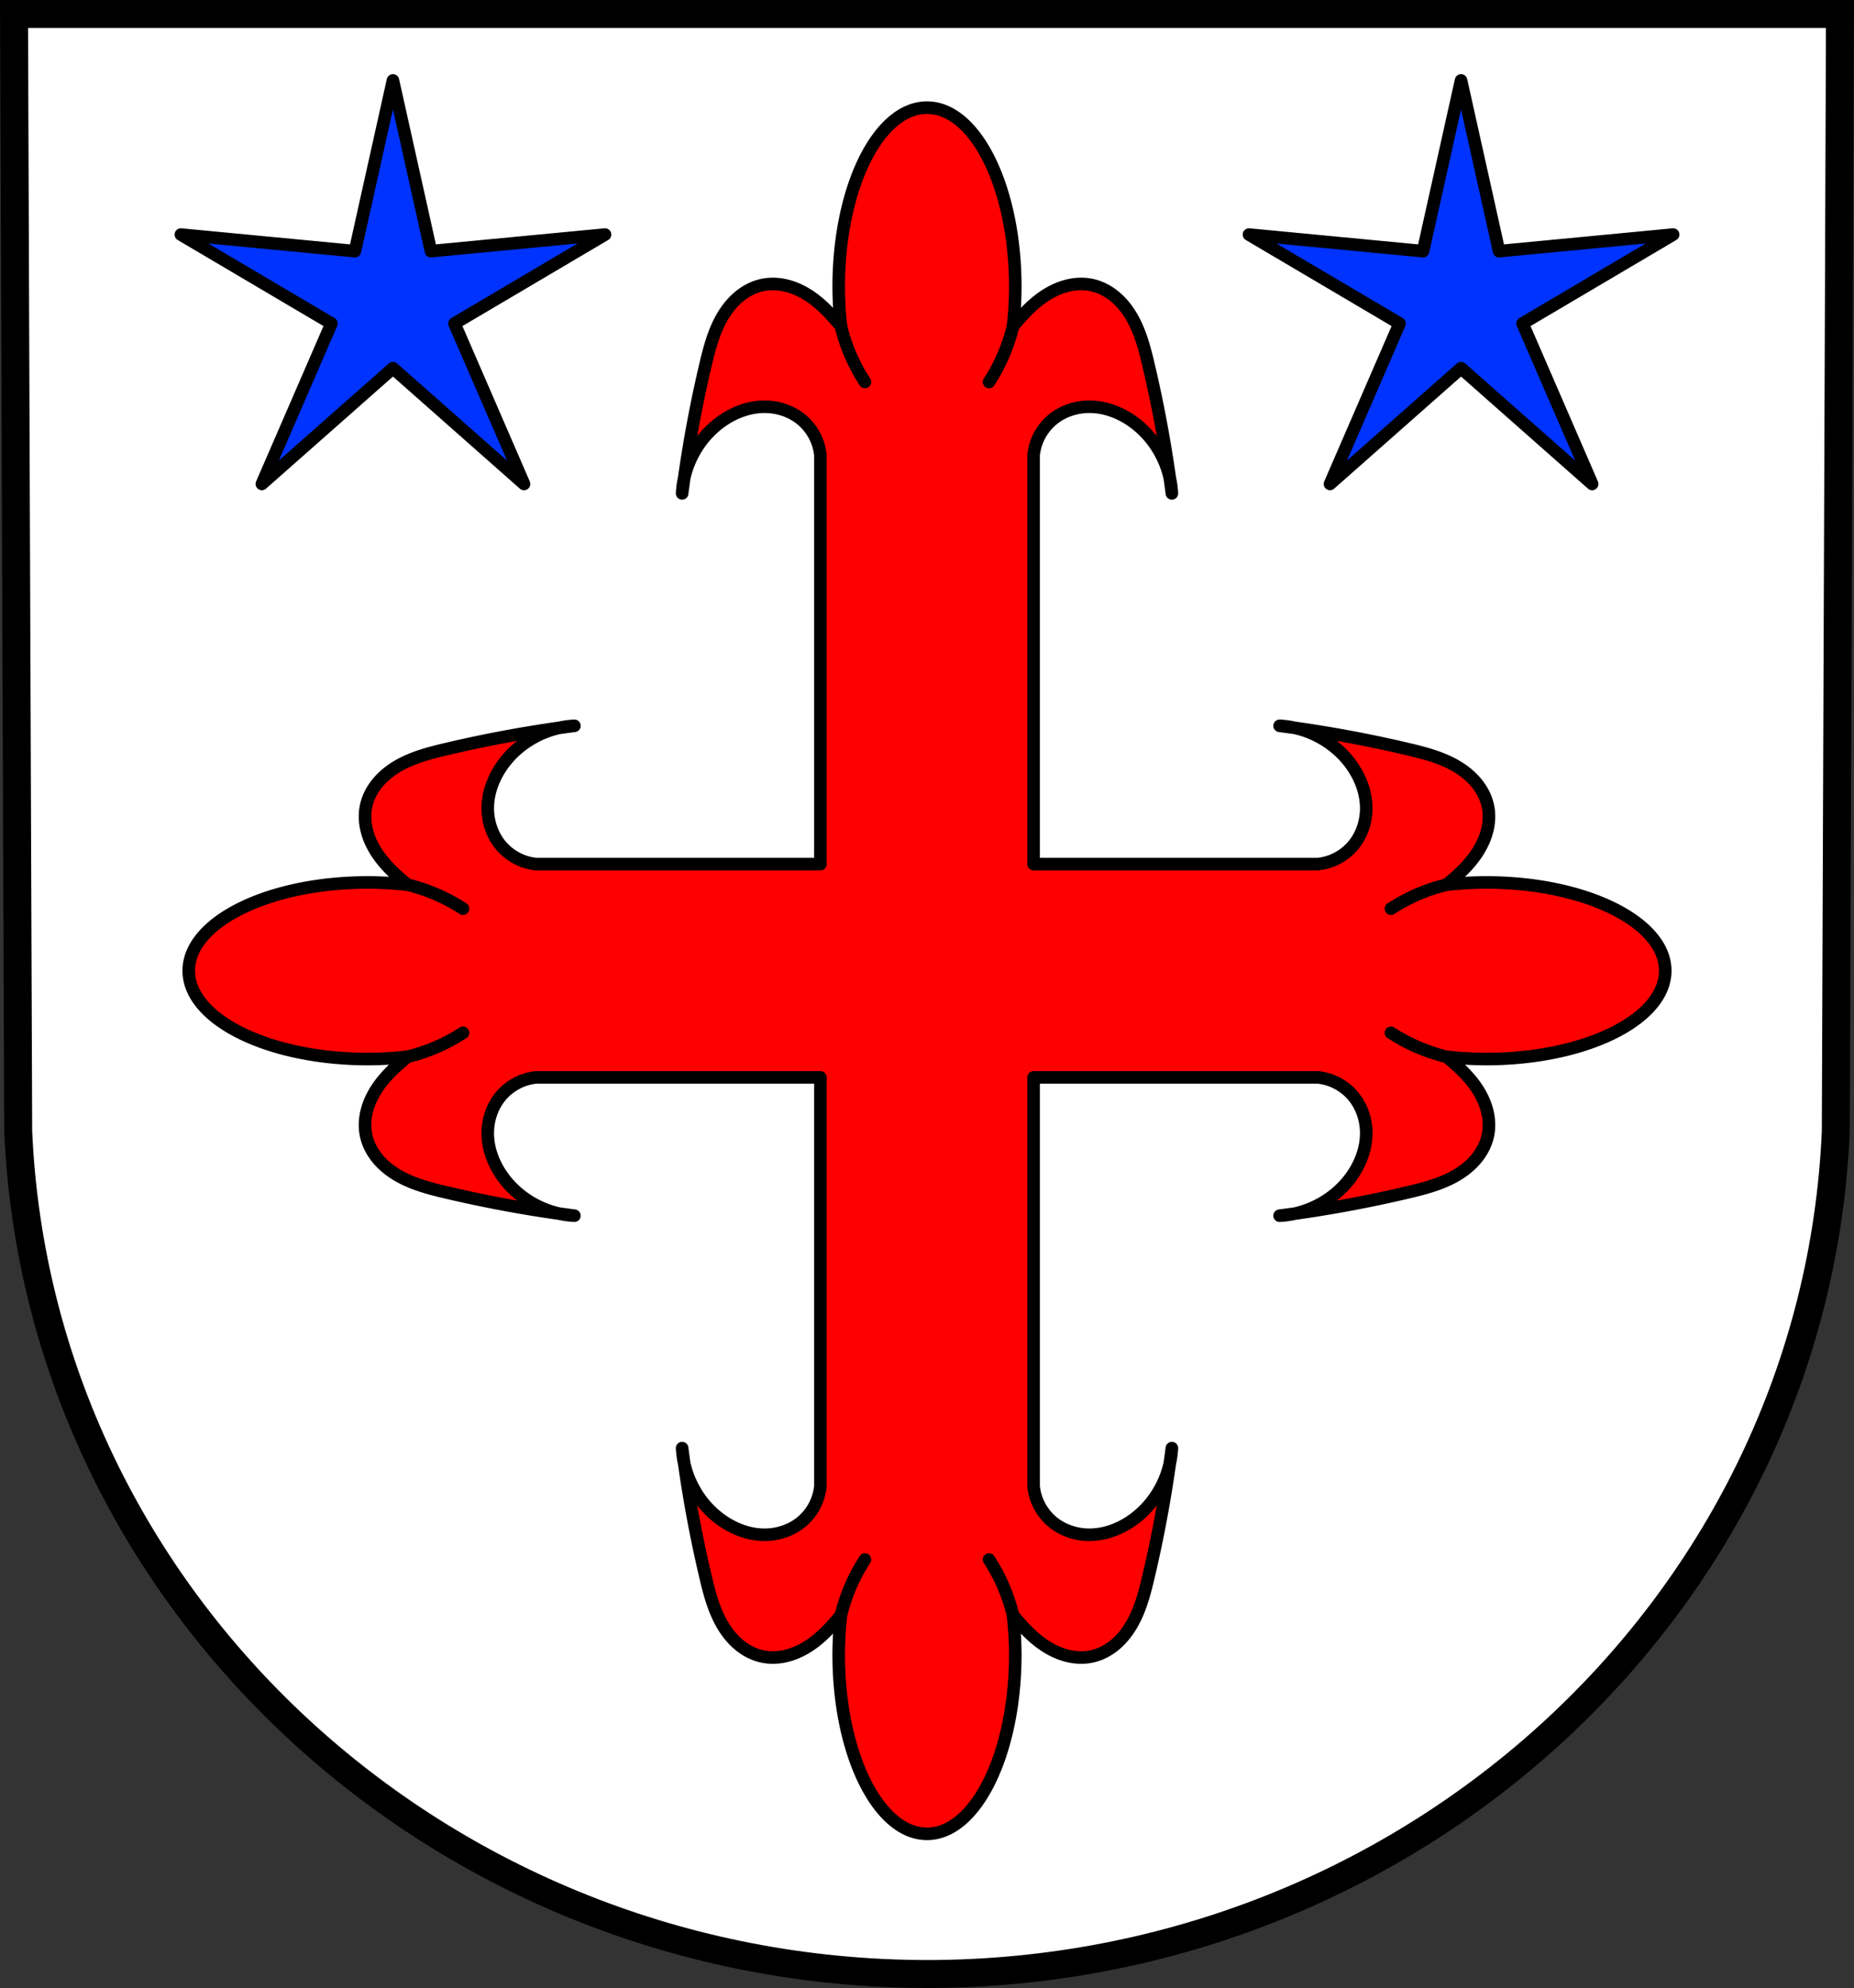 <svg xmlns="http://www.w3.org/2000/svg" width="737.394" height="790.486" viewBox="0 0 195.102 209.149"><rect x="0" y="0" width="195.102" height="209.149" fill="#333333" stroke="none"/><path style="fill:#fff;fill-rule:evenodd;stroke:#000;stroke-width:2.942;stroke-linecap:round;stroke-linejoin:miter;stroke-miterlimit:4;stroke-dasharray:none;stroke-opacity:1" d="m198.624 10.65-.44 117.562c-2.138 49.452-44.392 88.617-95.635 88.645-51.196-.06-93.466-39.24-95.635-88.645L6.474 10.65h96.073z" transform="translate(-4.998 -9.179)"/><path style="fill:red;stroke:#000;stroke-width:1.323;stroke-linecap:round;stroke-linejoin:round;stroke-miterlimit:4;stroke-dasharray:none;stroke-opacity:1;fill-opacity:1" d="M102.549 20.504c-5.131 0-9.291 8.437-9.291 18.844.003 1.404.083 2.803.24 4.17-.972-1.183-2.01-2.32-3.277-3.17-.735-.492-1.542-.882-2.399-1.101-.857-.219-1.764-.262-2.628-.074-.888.194-1.715.63-2.416 1.209-.7.58-1.276 1.3-1.738 2.082-.924 1.566-1.389 3.354-1.806 5.124a132.68 132.68 0 0 0-2.237 11.892c.502-2.26 1.801-4.345 3.64-5.757 1.403-1.078 3.138-1.777 4.908-1.753 1.395.018 2.793.498 3.856 1.402a5.622 5.622 0 0 1 1.929 3.682v43.034H61.412a5.622 5.622 0 0 1-3.682-1.928c-.905-1.063-1.384-2.462-1.403-3.857-.023-1.77.675-3.504 1.754-4.908 1.412-1.838 3.496-3.138 5.756-3.64a132.68 132.68 0 0 0-11.892 2.237c-1.77.418-3.558.882-5.123 1.806-.783.462-1.503 1.039-2.083 1.739-.58.7-1.015 1.528-1.208 2.416-.189.864-.145 1.77.074 2.627.218.857.609 1.665 1.1 2.4.85 1.267 1.988 2.304 3.17 3.276a37.557 37.557 0 0 0-4.17-.24c-10.407 0-18.844 4.16-18.844 9.291s8.437 9.291 18.845 9.291a37.544 37.544 0 0 0 4.174-.243c-1.184.973-2.324 2.01-3.174 3.28-.492.735-.883 1.542-1.101 2.399a6.041 6.041 0 0 0-.192 1.643c.008.33.047.66.118.985.193.888.629 1.715 1.208 2.415.58.7 1.3 1.277 2.083 1.739 1.565.924 3.354 1.389 5.123 1.806 3.927.926 7.897 1.672 11.892 2.237-2.26-.502-4.344-1.801-5.756-3.64-1.079-1.403-1.777-3.138-1.754-4.908.019-1.395.498-2.793 1.403-3.856a5.622 5.622 0 0 1 3.681-1.929H91.33v43.035a5.622 5.622 0 0 1-1.929 3.681c-1.063.905-2.461 1.384-3.856 1.403-1.77.023-3.505-.675-4.909-1.754-1.838-1.412-3.137-3.496-3.639-5.756a132.68 132.68 0 0 0 2.237 11.892c.417 1.77.882 3.558 1.806 5.123.462.783 1.038 1.503 1.738 2.083.7.579 1.528 1.015 2.416 1.208.864.189 1.771.145 2.628-.074.857-.218 1.664-.609 2.399-1.1 1.268-.85 2.305-1.988 3.276-3.17a37.57 37.57 0 0 0-.24 4.17c0 10.407 4.16 18.844 9.292 18.843 5.13 0 9.29-8.436 9.29-18.844a37.544 37.544 0 0 0-.242-4.174c.972 1.184 2.01 2.324 3.28 3.174.734.492 1.542.883 2.398 1.101.536.137 1.091.206 1.643.192.331-.008.661-.047.985-.118.888-.193 1.715-.629 2.416-1.208.7-.58 1.276-1.3 1.738-2.083.925-1.565 1.39-3.354 1.807-5.123a132.676 132.676 0 0 0 2.236-11.892c-.501 2.26-1.8 4.344-3.639 5.756-1.404 1.079-3.138 1.777-4.908 1.754-1.396-.019-2.794-.498-3.857-1.403a5.622 5.622 0 0 1-1.928-3.681v-43.035h29.918a5.622 5.622 0 0 1 3.682 1.929c.904 1.063 1.384 2.46 1.403 3.856.023 1.77-.676 3.505-1.754 4.909-1.412 1.838-3.497 3.137-5.757 3.639 3.995-.565 7.966-1.31 11.893-2.237 1.77-.417 3.557-.882 5.123-1.806.782-.462 1.503-1.039 2.082-1.739.58-.7 1.015-1.527 1.209-2.415.07-.324.11-.654.117-.985a6.038 6.038 0 0 0-.191-1.643c-.219-.857-.61-1.664-1.101-2.399-.85-1.27-1.99-2.307-3.174-3.28 1.368.158 2.768.24 4.174.243 10.407 0 18.845-4.16 18.844-9.29 0-5.132-8.437-9.292-18.844-9.292a37.572 37.572 0 0 0-4.17.24c1.183-.972 2.32-2.009 3.17-3.277.492-.734.882-1.542 1.1-2.399.22-.856.264-1.763.075-2.627-.193-.888-.629-1.716-1.208-2.416-.58-.7-1.3-1.277-2.083-1.739-1.565-.924-3.354-1.388-5.123-1.806a132.68 132.68 0 0 0-11.892-2.236c2.26.501 4.344 1.8 5.756 3.639 1.079 1.404 1.777 3.138 1.754 4.908-.019 1.395-.498 2.794-1.403 3.857a5.622 5.622 0 0 1-3.681 1.928h-29.92V57.054a5.622 5.622 0 0 1 1.93-3.682c1.062-.904 2.46-1.384 3.856-1.402 1.77-.024 3.504.675 4.908 1.753 1.838 1.412 3.138 3.497 3.64 5.757a132.677 132.677 0 0 0-2.237-11.892c-.418-1.77-.882-3.558-1.807-5.124-.462-.782-1.038-1.503-1.738-2.082-.7-.58-1.528-1.015-2.416-1.209a5.246 5.246 0 0 0-.985-.117 6.041 6.041 0 0 0-1.643.191c-.856.219-1.664.61-2.398 1.101-1.27.85-2.308 1.99-3.28 3.175.157-1.37.239-2.77.243-4.175 0-10.407-4.16-18.844-9.291-18.844zM128.1 59.48c.076.535.149 1.07.218 1.605a9.598 9.598 0 0 0-.218-1.605zm13.16 77.379c-.535.075-1.07.148-1.606.217.541-.026 1.078-.1 1.606-.217zm-13.16 26.275a9.6 9.6 0 0 0 .218-1.605c-.07.536-.142 1.07-.218 1.605zm-51.103 0c-.075-.534-.148-1.07-.217-1.605a9.6 9.6 0 0 0 .217 1.605zm-13.16-26.275a9.6 9.6 0 0 0 1.606.217c-.536-.069-1.07-.142-1.606-.217zm0-51.103c.535-.076 1.07-.149 1.606-.218a9.6 9.6 0 0 0-1.606.218zm13.16-26.276a9.598 9.598 0 0 0-.217 1.605c.069-.535.142-1.07.217-1.605zm62.657 26.058c.536.07 1.071.142 1.606.218a9.6 9.6 0 0 0-1.606-.218z" transform="translate(-4.998 -9.179)"/><path style="fill:#03f;fill-opacity:1;stroke:#000;stroke-width:1.323;stroke-linecap:round;stroke-linejoin:round;stroke-miterlimit:4;stroke-dasharray:none;stroke-opacity:1" d="m46.349 17.643-4 17.96-18.317-1.746 15.845 9.354-7.321 16.881 13.793-12.179 13.792 12.18-7.32-16.882 15.845-9.354-18.317 1.746zm112.4 0-4 17.96-18.317-1.746 15.845 9.354-7.32 16.881 13.792-12.179 13.793 12.18-7.32-16.882 15.844-9.354-18.317 1.746z" transform="translate(-4.998 -9.179)"/><path d="M93.497 43.518a18.842 18.842 0 0 0 2.521 5.844" style="fill:none;stroke:#000;stroke-width:1.323;stroke-linecap:round;stroke-linejoin:miter;stroke-miterlimit:4;stroke-dasharray:none;stroke-opacity:1" transform="translate(-4.998 -9.179)"/><path d="M93.497 43.518a18.842 18.842 0 0 0 2.521 5.844" style="fill:none;stroke:#000;stroke-width:1.323;stroke-linecap:round;stroke-linejoin:miter;stroke-miterlimit:4;stroke-dasharray:none;stroke-opacity:1" transform="matrix(-1 0 0 1 200.096 -9.174)"/><path d="M93.497 43.518a18.842 18.842 0 0 0 2.521 5.844" style="fill:none;stroke:#000;stroke-width:1.323;stroke-linecap:round;stroke-linejoin:miter;stroke-miterlimit:4;stroke-dasharray:none;stroke-opacity:1" transform="matrix(1 0 0 -1 -4.998 213.436)"/><path d="M93.497 43.518a18.842 18.842 0 0 0 2.521 5.844" style="fill:none;stroke:#000;stroke-width:1.323;stroke-linecap:round;stroke-linejoin:miter;stroke-miterlimit:4;stroke-dasharray:none;stroke-opacity:1" transform="rotate(180 100.048 106.716)"/><g><path d="M93.497 43.518a18.842 18.842 0 0 0 2.521 5.844" style="fill:none;stroke:#000;stroke-width:1.323;stroke-linecap:round;stroke-linejoin:miter;stroke-miterlimit:4;stroke-dasharray:none;stroke-opacity:1" transform="rotate(90 98.081 97.66)"/><path d="M93.497 43.518a18.842 18.842 0 0 0 2.521 5.844" style="fill:none;stroke:#000;stroke-width:1.323;stroke-linecap:round;stroke-linejoin:miter;stroke-miterlimit:4;stroke-dasharray:none;stroke-opacity:1" transform="matrix(0 -1 -1 0 195.737 204.674)"/></g><g><path d="M93.497 43.518a18.842 18.842 0 0 0 2.521 5.844" style="fill:none;stroke:#000;stroke-width:1.323;stroke-linecap:round;stroke-linejoin:miter;stroke-miterlimit:4;stroke-dasharray:none;stroke-opacity:1" transform="matrix(0 1 1 0 -.64 -.42)"/><path d="M93.497 43.518a18.842 18.842 0 0 0 2.521 5.844" style="fill:none;stroke:#000;stroke-width:1.323;stroke-linecap:round;stroke-linejoin:miter;stroke-miterlimit:4;stroke-dasharray:none;stroke-opacity:1" transform="rotate(-90 102.019 102.655)"/></g></svg>